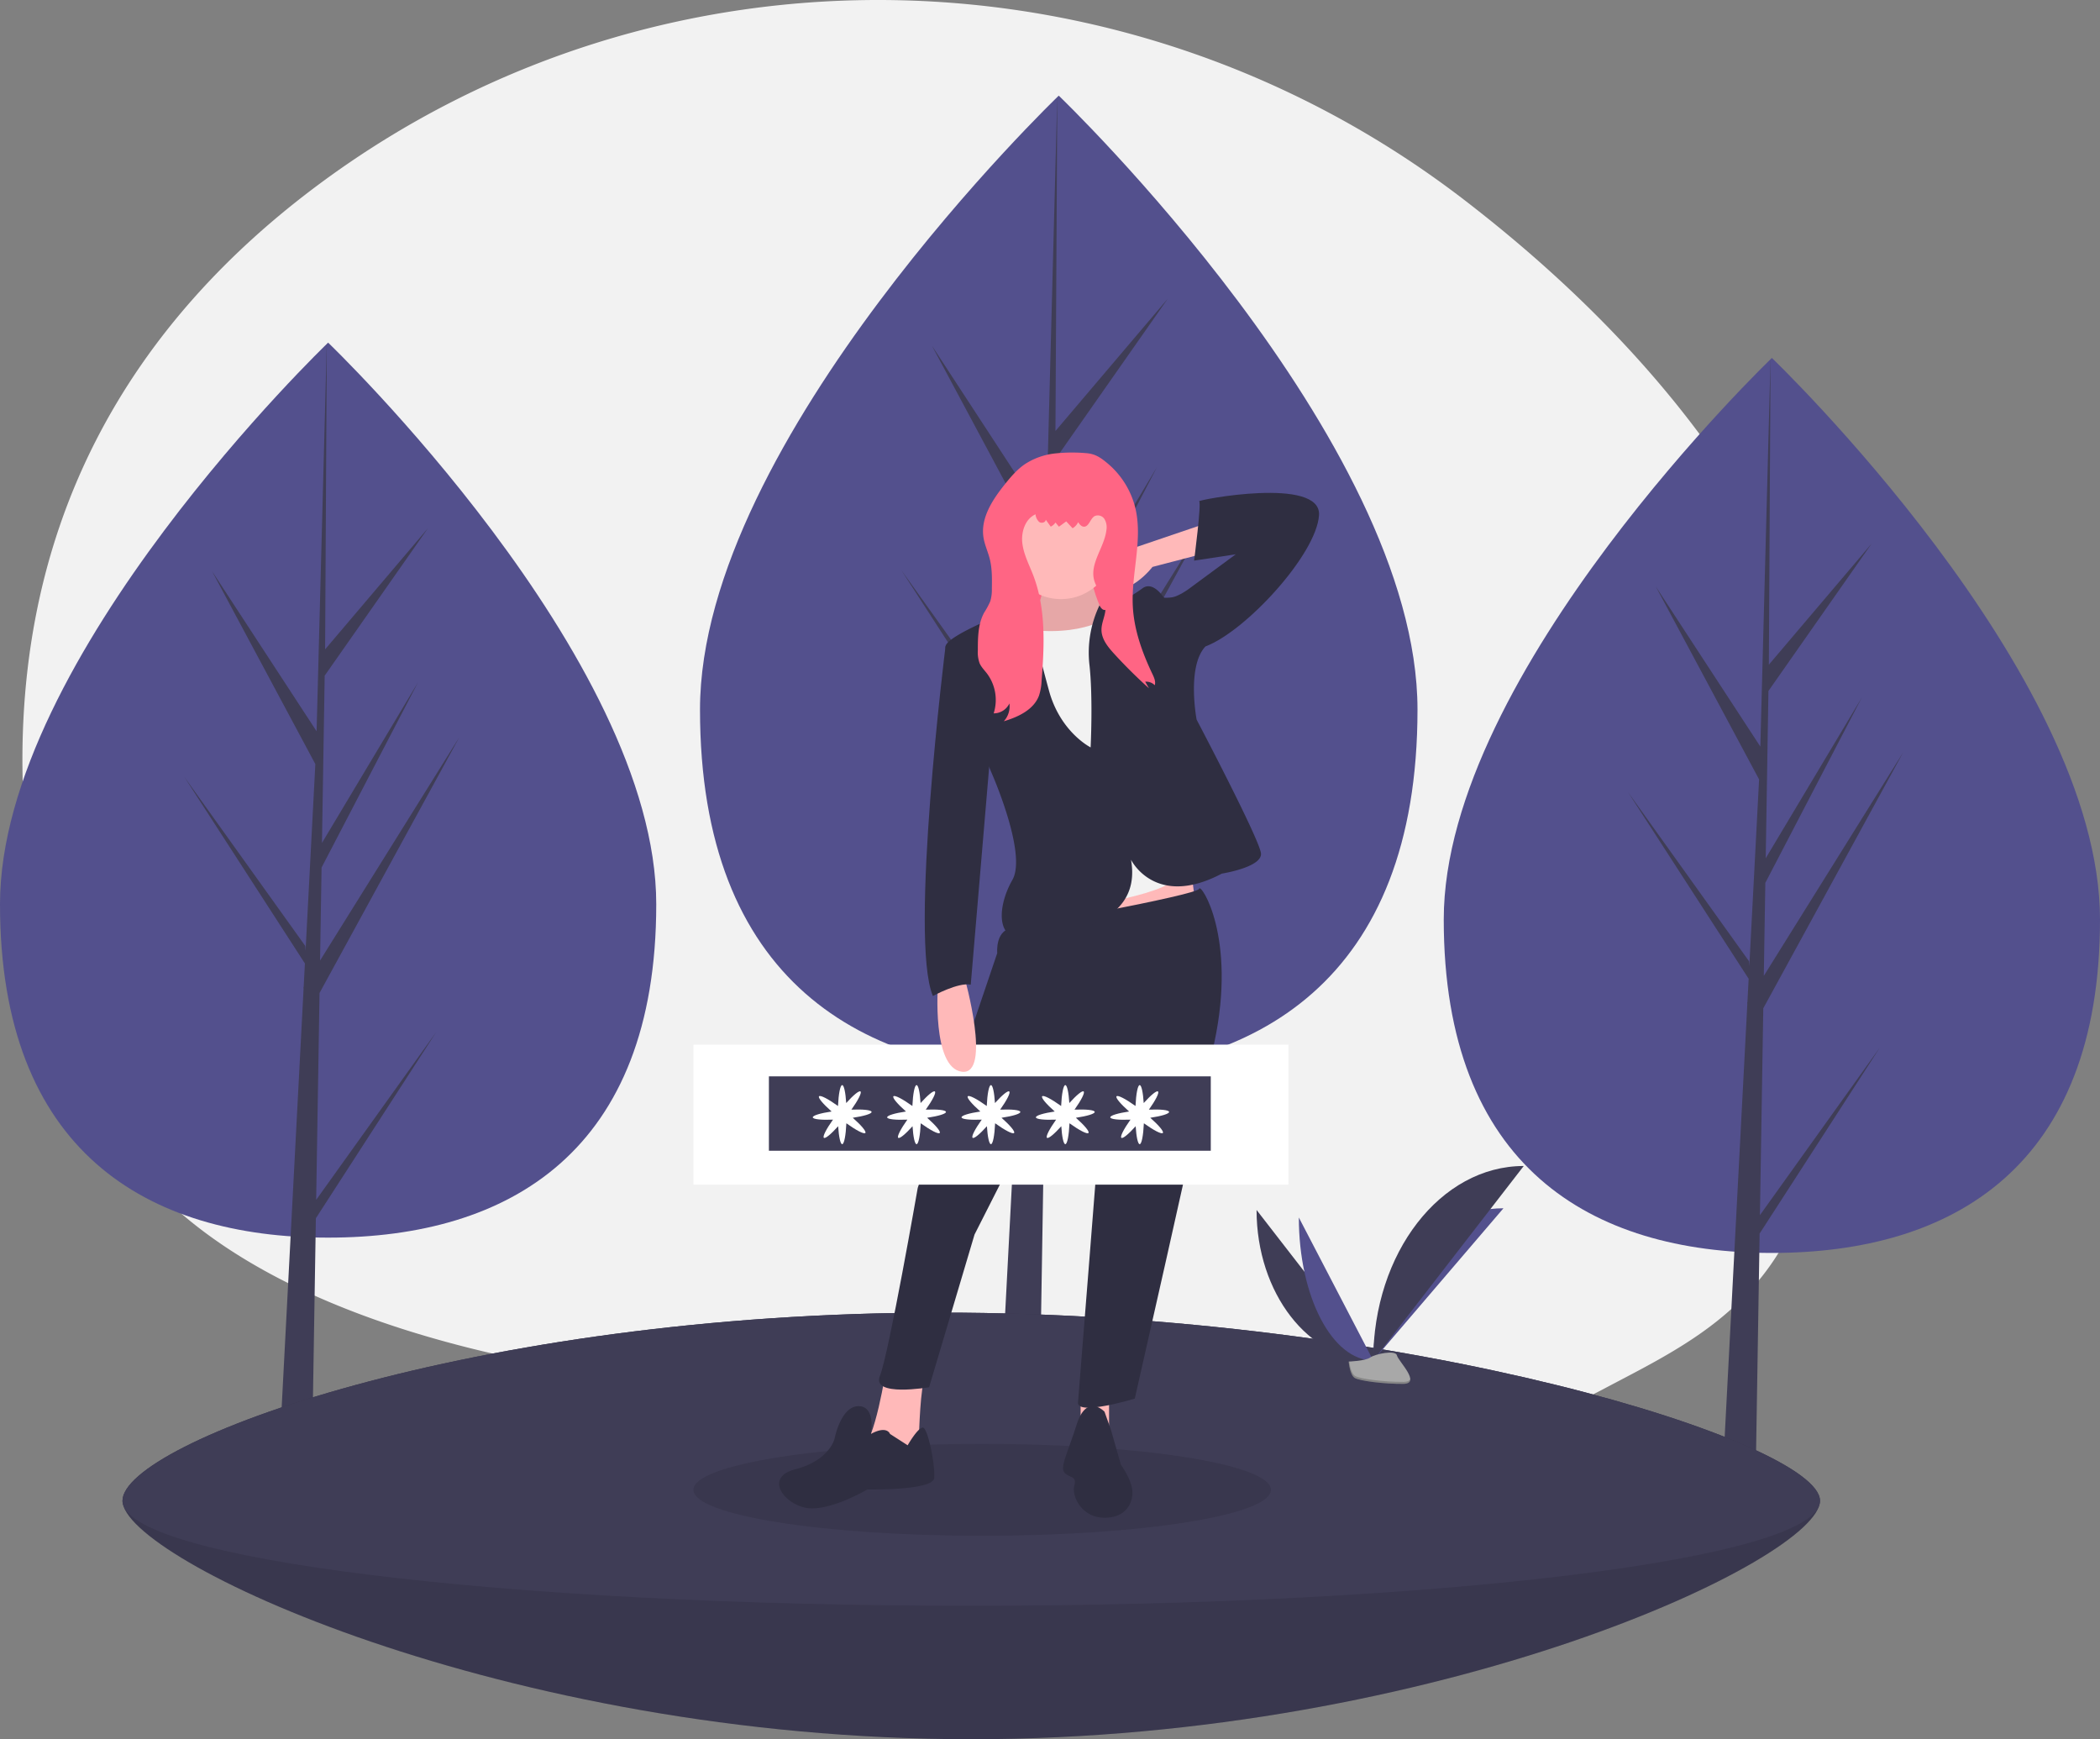 <svg xmlns="http://www.w3.org/2000/svg" data-name="Layer 1" width="960" height="794.981"><rect width="100%" height="100%" fill="#808080" stroke="none"/><path d="M848.81 454.442c-5.27 45.15-16.22 81.4-31.25 110.31-20 38.52-54.21 54.04-84.77 70.28a193.277 193.277 0 0 1-27.46 11.94c-55.61 19.3-117.85 14.18-166.74 3.99a657.297 657.297 0 0 0-104.09-13.16q-14.97-.675-29.97-.67c-15.42.02-293.07 5.29-360.67-131.57-16.69-33.76-28.13-75-32.24-125.27-11.63-142.12 52.29-235.46 134.74-296.47 155.97-115.41 369.76-110.57 523.43 7.88 102.36 78.9 198.2 198.31 179.02 362.74Z" fill="#f2f2f2"/><path d="M300 413.297c0 112.967-67.157 152.411-150 152.411S0 526.264 0 413.298s150-256.68 150-256.68 150 143.712 150 256.68Z" fill="#53508d"/><path fill="#3f3d56" d="m144.536 548.428 1.536-94.544 63.934-116.963-63.693 102.132.69-42.51 44.063-84.622-43.88 73.372 1.242-76.457 47.184-67.37-46.989 55.347.776-140.195-4.877 185.593.401-7.656-47.972-73.429 47.203 88.126-4.47 85.39-.133-2.267-55.303-77.273 55.135 85.28-.559 10.679-.1.16.046.877-11.34 216.641h15.151l1.818-111.899 55-85.071-54.863 76.659z"/><path d="M960 420.297c0 112.967-67.157 152.411-150 152.411s-150-39.444-150-152.41 150-256.68 150-256.68 150 143.712 150 256.68Z" fill="#53508d"/><path fill="#3f3d56" d="m804.536 555.428 1.536-94.544 63.934-116.963-63.693 102.132.69-42.51 44.063-84.622-43.88 73.372 1.242-76.457 47.184-67.37-46.989 55.347.776-140.195-4.877 185.593.401-7.656-47.972-73.429 47.203 88.126-4.47 85.39-.133-2.267-55.303-77.273 55.135 85.28-.559 10.679-.1.16.046.877-11.34 216.641h15.151l1.818-111.899 55-85.071-54.863 76.659z"/><path d="M648 324.355c0 123.51-73.425 166.636-164 166.636s-164-43.125-164-166.636S484 43.719 484 43.719s164 157.125 164 280.636Z" fill="#53508d"/><path fill="#3f3d56" d="m478.026 472.098 1.679-103.368 69.901-127.88-69.637 111.665.755-46.478 48.175-92.52-47.976 80.22 1.358-83.593 51.588-73.658-51.374 60.513.848-153.28-5.332 202.915.438-8.371L426 157.981l51.608 96.351-4.887 93.36-.145-2.479-60.465-84.484 60.282 93.239-.612 11.675-.109.176.05.958-12.399 236.861h16.566l1.987-122.343 60.134-93.011-59.984 83.814z"/><path d="M832 685.981c0 26.51-173.714 109-388 109s-388-82.49-388-109 159.714-86 374-86 402 59.49 402 86Z" fill="#3f3d56"/><path d="M832 685.981c0 26.51-173.714 109-388 109s-388-82.49-388-109 159.714-86 374-86 402 59.49 402 86Z" opacity=".1"/><path d="M832 685.981c0 26.51-173.714 48-388 48s-388-21.49-388-48 159.714-86 374-86 402 59.49 402 86Z" fill="#3f3d56"/><path d="M574.429 553.062c0 38.029 23.857 68.801 53.34 68.801" fill="#3f3d56"/><path d="M627.77 621.863c0-38.456 26.623-69.574 59.524-69.574M593.755 556.51c0 36.123 15.214 65.353 34.014 65.353" fill="#53508d"/><path d="M627.77 621.863c0-49.138 30.772-88.9 68.801-88.9" fill="#3f3d56"/><path d="M616.548 622.348s7.565-.233 9.844-1.856 11.637-3.562 12.202-.958 11.368 12.949 2.828 13.018-19.844-1.33-22.12-2.717-2.754-7.487-2.754-7.487Z" fill="#a8a8a8"/><path d="M641.574 631.645c-8.54.07-19.844-1.33-22.12-2.716-1.732-1.055-2.422-4.843-2.653-6.59l-.253.01s.48 6.1 2.755 7.486 13.579 2.786 22.119 2.717c2.465-.02 3.317-.897 3.27-2.196-.343.784-1.283 1.275-3.118 1.29Z" opacity=".2"/><ellipse cx="449" cy="680.981" rx="132" ry="21" opacity=".1"/><path fill="#ffb9b9" d="M494 633.981h13v30h-13z"/><path fill="#ff6584" d="M458 228.981h50v90h-50z"/><path fill="#ffb9b9" d="m544.721 399.312 1.73 13.845-45.571 13.844-5.769-25.381 49.61-2.308zM477.229 266.06s-1.154 10.383-3.461 10.383-10.384 4.038-10.384 4.038l-2.307 10.96 16.152 9.806 26.535-2.884 7.499-11.537-7.499-7.499s-6.345-13.844-4.038-16.729-22.497 3.461-22.497 3.461Z"/><path d="M477.229 266.06s-1.154 10.383-3.461 10.383-10.384 4.038-10.384 4.038l-2.307 10.96 16.152 9.806 26.535-2.884 7.499-11.537-7.499-7.499s-6.345-13.844-4.038-16.729-22.497 3.461-22.497 3.461Z" opacity=".1"/><path d="M405.122 625.44s-5.192 34.61-11.537 36.918 24.228 6.345 24.228 6.345l2.307-12.69s.577-23.075 2.884-26.536-17.882-4.038-17.882-4.038Z" fill="#ffb9b9"/><path d="M463.961 424.117s83.644-14.998 84.22-17.882 17.306 21.92 6.923 70.376-36.342 162.673-36.342 162.673-26.535 8.076-25.958 1.73 9.23-116.524 9.23-116.524l-5.77-46.725-9.806 5.768-40.956 80.76-20.767 69.799s-26.535 4.615-22.497-5.192 17.305-85.951 17.305-85.951l36.342-107.295s-1.154-11.537 8.076-11.537Z" fill="#2f2e41"/><circle cx="485.016" cy="249.619" r="24.228" fill="#ffb9b9"/><path d="M510.11 279.904s-11.538 10.96-38.65 8.076 7.5 61.723 7.5 61.723l10.96 65.185s48.455-5.769 50.186-16.73-29.997-118.254-29.997-118.254Z" fill="#f2f2f2"/><path d="M498.572 341.627s-13.844-6.922-19.036-25.958-9.806-38.65-12.69-38.073c-2.436.487-25.022 9.2-32.342 15.025-1.35 1.074-2.18 2.05-2.27 2.858-.577 5.192 20.767 57.108 20.767 57.108s16.729 37.496 9.806 49.61-7.499 27.689 5.192 26.535 54.801-3.461 49.033-35.765c0 0 10.96 22.497 41.533 6.345 0 0 18.46-2.884 17.882-9.23s-29.419-61.146-29.419-61.146-4.615-24.227 4.038-33.457l-19.613-23.074s-4.615-6.923-9.23-3.461-14.998 9.23-16.728 9.806-2.869-2.073-2.869-2.073a50.154 50.154 0 0 0-4.63 26.878c1.73 14.998.576 38.072.576 38.072ZM406.853 655.435s-1.288-4.038-8.72 0c0 0 2.374-12.69-5.702-12.69s-10.96 14.998-10.96 14.998-2.307 9.806-17.882 13.844-3.462 17.883 7.499 17.883 25.381-8.653 25.381-8.653 29.997.577 30.573-5.192-2.884-23.074-5.191-23.074-6.922 8.076-6.922 8.076ZM504.918 645.284s-8.076-8.653-12.691 5.768-8.076 20.19-5.192 22.497 5.192 1.154 4.038 5.769 3.461 14.421 13.845 14.421 13.267-7.499 12.69-12.69-5.191-11.538-5.191-11.538l-4.615-16.151Z" fill="#2f2e41"/><path d="m550.49 239.524-30.574 10.383s-27.69 16.152-15.575 19.613 22.497-10.383 22.497-10.383l26.535-6.922Z" fill="#ffb9b9"/><path d="M468.532 212.154c-3.63 2.487-6.52 5.893-9.267 9.33-5.583 6.982-11.053 15.322-9.677 24.156.522 3.355 2.013 6.478 2.853 9.768 1.133 4.44 1.058 9.088.976 13.67a18.46 18.46 0 0 1-.715 5.763 37.99 37.99 0 0 1-2.842 5.255c-2.778 5.174-2.846 11.323-2.849 17.196a14.666 14.666 0 0 0 .791 5.832c.759 1.766 2.171 3.15 3.342 4.674a20.165 20.165 0 0 1 3.108 18.27 7.914 7.914 0 0 0 7.19-4.534 10.024 10.024 0 0 1-2.563 8.152c6.604-1.962 13.682-5.271 16.092-11.724a24.847 24.847 0 0 0 1.186-6.776c1.282-16.188 2.014-32.981-3.792-48.146-1.857-4.852-4.385-9.548-5.008-14.706s1.28-11.118 6.02-13.248a5.464 5.464 0 0 0 1.65 3.476c1.054.783 3.005.292 3.024-1.022l2.289 3.187a5.592 5.592 0 0 0 2.173-1.896l1.57 1.92 3.337-2.427 2.898 3.125a6.166 6.166 0 0 0 2.544-2.769c.623.932 1.394 1.956 2.51 2.056 2.43.22 2.931-3.636 5.054-4.84a3.583 3.583 0 0 1 4.472 1.356 7.3 7.3 0 0 1 .9 4.943c-.879 7.932-7.647 15.17-5.64 22.894 1.128 4.343 4.929 7.826 5.215 12.304.23 3.58-1.875 6.965-1.842 10.551.037 4.203 2.941 7.773 5.776 10.876q7.567 8.284 15.93 15.791l-1.722-3.013a5.592 5.592 0 0 1 4.386 1.613c.495-1.732-.326-3.536-1.1-5.163-4.638-9.738-8.382-20.108-8.941-30.88-.778-14.974 4.606-30.18 1.194-44.78a38.655 38.655 0 0 0-13.028-20.828c-3.156-2.598-5.549-4.154-9.635-4.44a72.72 72.72 0 0 0-13.725.108 31.418 31.418 0 0 0-14.134 4.926Z" fill="#ff6584"/><path d="M526.838 272.982s6.345.576 9.23 0 6.922-3.462 6.922-3.462l21.92-16.151-19.036 2.884s3.461-26.535 2.308-27.112 55.954-11.537 54.8 6.345-33.457 53.07-51.916 59.993l-12.114 1.73Z" fill="#2f2e41"/><path fill="#fff" d="M317 477.491h272v64H317z"/><path fill="#3f3d56" d="M351.5 491.991h202v34h-202z"/><path d="M398.442 508.245c-.08-.872-3.937-1.26-9.228-1.042 3.066-4.317 4.842-7.762 4.155-8.305-.648-.512-3.3 1.701-6.53 5.296-.304-4.822-1.013-8.203-1.839-8.203-.9 0-1.662 4.022-1.913 9.55-4.493-3.23-8.121-5.127-8.68-4.42-.533.675 1.895 3.526 5.756 6.936-5.095.756-8.685 1.823-8.605 2.68.08.871 3.937 1.26 9.228 1.041-3.066 4.318-4.842 7.763-4.155 8.305.648.512 3.3-1.701 6.53-5.296.304 4.823 1.013 8.204 1.839 8.204.9 0 1.662-4.023 1.913-9.552 4.493 3.231 8.121 5.128 8.68 4.42.533-.674-1.895-3.525-5.756-6.935 5.095-.756 8.685-1.823 8.605-2.68ZM432.442 508.245c-.08-.872-3.937-1.26-9.228-1.042 3.066-4.317 4.842-7.762 4.155-8.305-.648-.512-3.3 1.701-6.53 5.296-.304-4.822-1.013-8.203-1.839-8.203-.9 0-1.662 4.022-1.913 9.55-4.493-3.23-8.121-5.127-8.68-4.42-.533.675 1.895 3.526 5.756 6.936-5.095.756-8.685 1.823-8.605 2.68.08.871 3.937 1.26 9.228 1.041-3.066 4.318-4.842 7.763-4.155 8.305.648.512 3.3-1.701 6.53-5.296.304 4.823 1.013 8.204 1.839 8.204.9 0 1.662-4.023 1.913-9.552 4.493 3.231 8.121 5.128 8.68 4.42.533-.674-1.895-3.525-5.756-6.935 5.095-.756 8.685-1.823 8.605-2.68ZM466.442 508.245c-.08-.872-3.937-1.26-9.228-1.042 3.066-4.317 4.842-7.762 4.155-8.305-.648-.512-3.3 1.701-6.53 5.296-.304-4.822-1.013-8.203-1.839-8.203-.9 0-1.662 4.022-1.913 9.55-4.493-3.23-8.121-5.127-8.68-4.42-.533.675 1.895 3.526 5.756 6.936-5.095.756-8.685 1.823-8.605 2.68.08.871 3.937 1.26 9.228 1.041-3.066 4.318-4.842 7.763-4.155 8.305.648.512 3.3-1.701 6.53-5.296.304 4.823 1.013 8.204 1.839 8.204.9 0 1.662-4.023 1.913-9.552 4.493 3.231 8.121 5.128 8.68 4.42.533-.674-1.895-3.525-5.756-6.935 5.095-.756 8.685-1.823 8.605-2.68ZM500.442 508.245c-.08-.872-3.937-1.26-9.228-1.042 3.066-4.317 4.842-7.762 4.155-8.305-.648-.512-3.3 1.701-6.53 5.296-.304-4.822-1.013-8.203-1.839-8.203-.9 0-1.662 4.022-1.913 9.55-4.493-3.23-8.121-5.127-8.68-4.42-.533.675 1.895 3.526 5.756 6.936-5.095.756-8.685 1.823-8.605 2.68.08.871 3.937 1.26 9.228 1.041-3.066 4.318-4.842 7.763-4.155 8.305.648.512 3.3-1.701 6.53-5.296.304 4.823 1.013 8.204 1.839 8.204.9 0 1.662-4.023 1.913-9.552 4.493 3.231 8.121 5.128 8.68 4.42.533-.674-1.895-3.525-5.756-6.935 5.095-.756 8.685-1.823 8.605-2.68ZM534.442 508.245c-.08-.872-3.937-1.26-9.228-1.042 3.066-4.317 4.842-7.762 4.155-8.305-.648-.512-3.3 1.701-6.53 5.296-.304-4.822-1.013-8.203-1.839-8.203-.9 0-1.662 4.022-1.913 9.55-4.493-3.23-8.121-5.127-8.68-4.42-.533.675 1.895 3.526 5.756 6.936-5.095.756-8.685 1.823-8.605 2.68.08.871 3.937 1.26 9.228 1.041-3.066 4.318-4.842 7.763-4.155 8.305.648.512 3.3-1.701 6.53-5.296.304 4.823 1.013 8.204 1.839 8.204.9 0 1.662-4.023 1.913-9.552 4.493 3.231 8.121 5.128 8.68 4.42.533-.674-1.895-3.525-5.756-6.935 5.095-.756 8.685-1.823 8.605-2.68Z" fill="#fff"/><path d="M428.773 450.076s-2.884 38.072 10.96 39.802 1.154-43.264 1.154-43.264Z" fill="#ffb9b9"/><path d="m436.272 294.325-4.038 1.154s-16.729 133.83-5.768 159.788c0 0 11.537-6.345 17.305-5.191l9.23-109.026Z" fill="#2f2e41"/></svg>